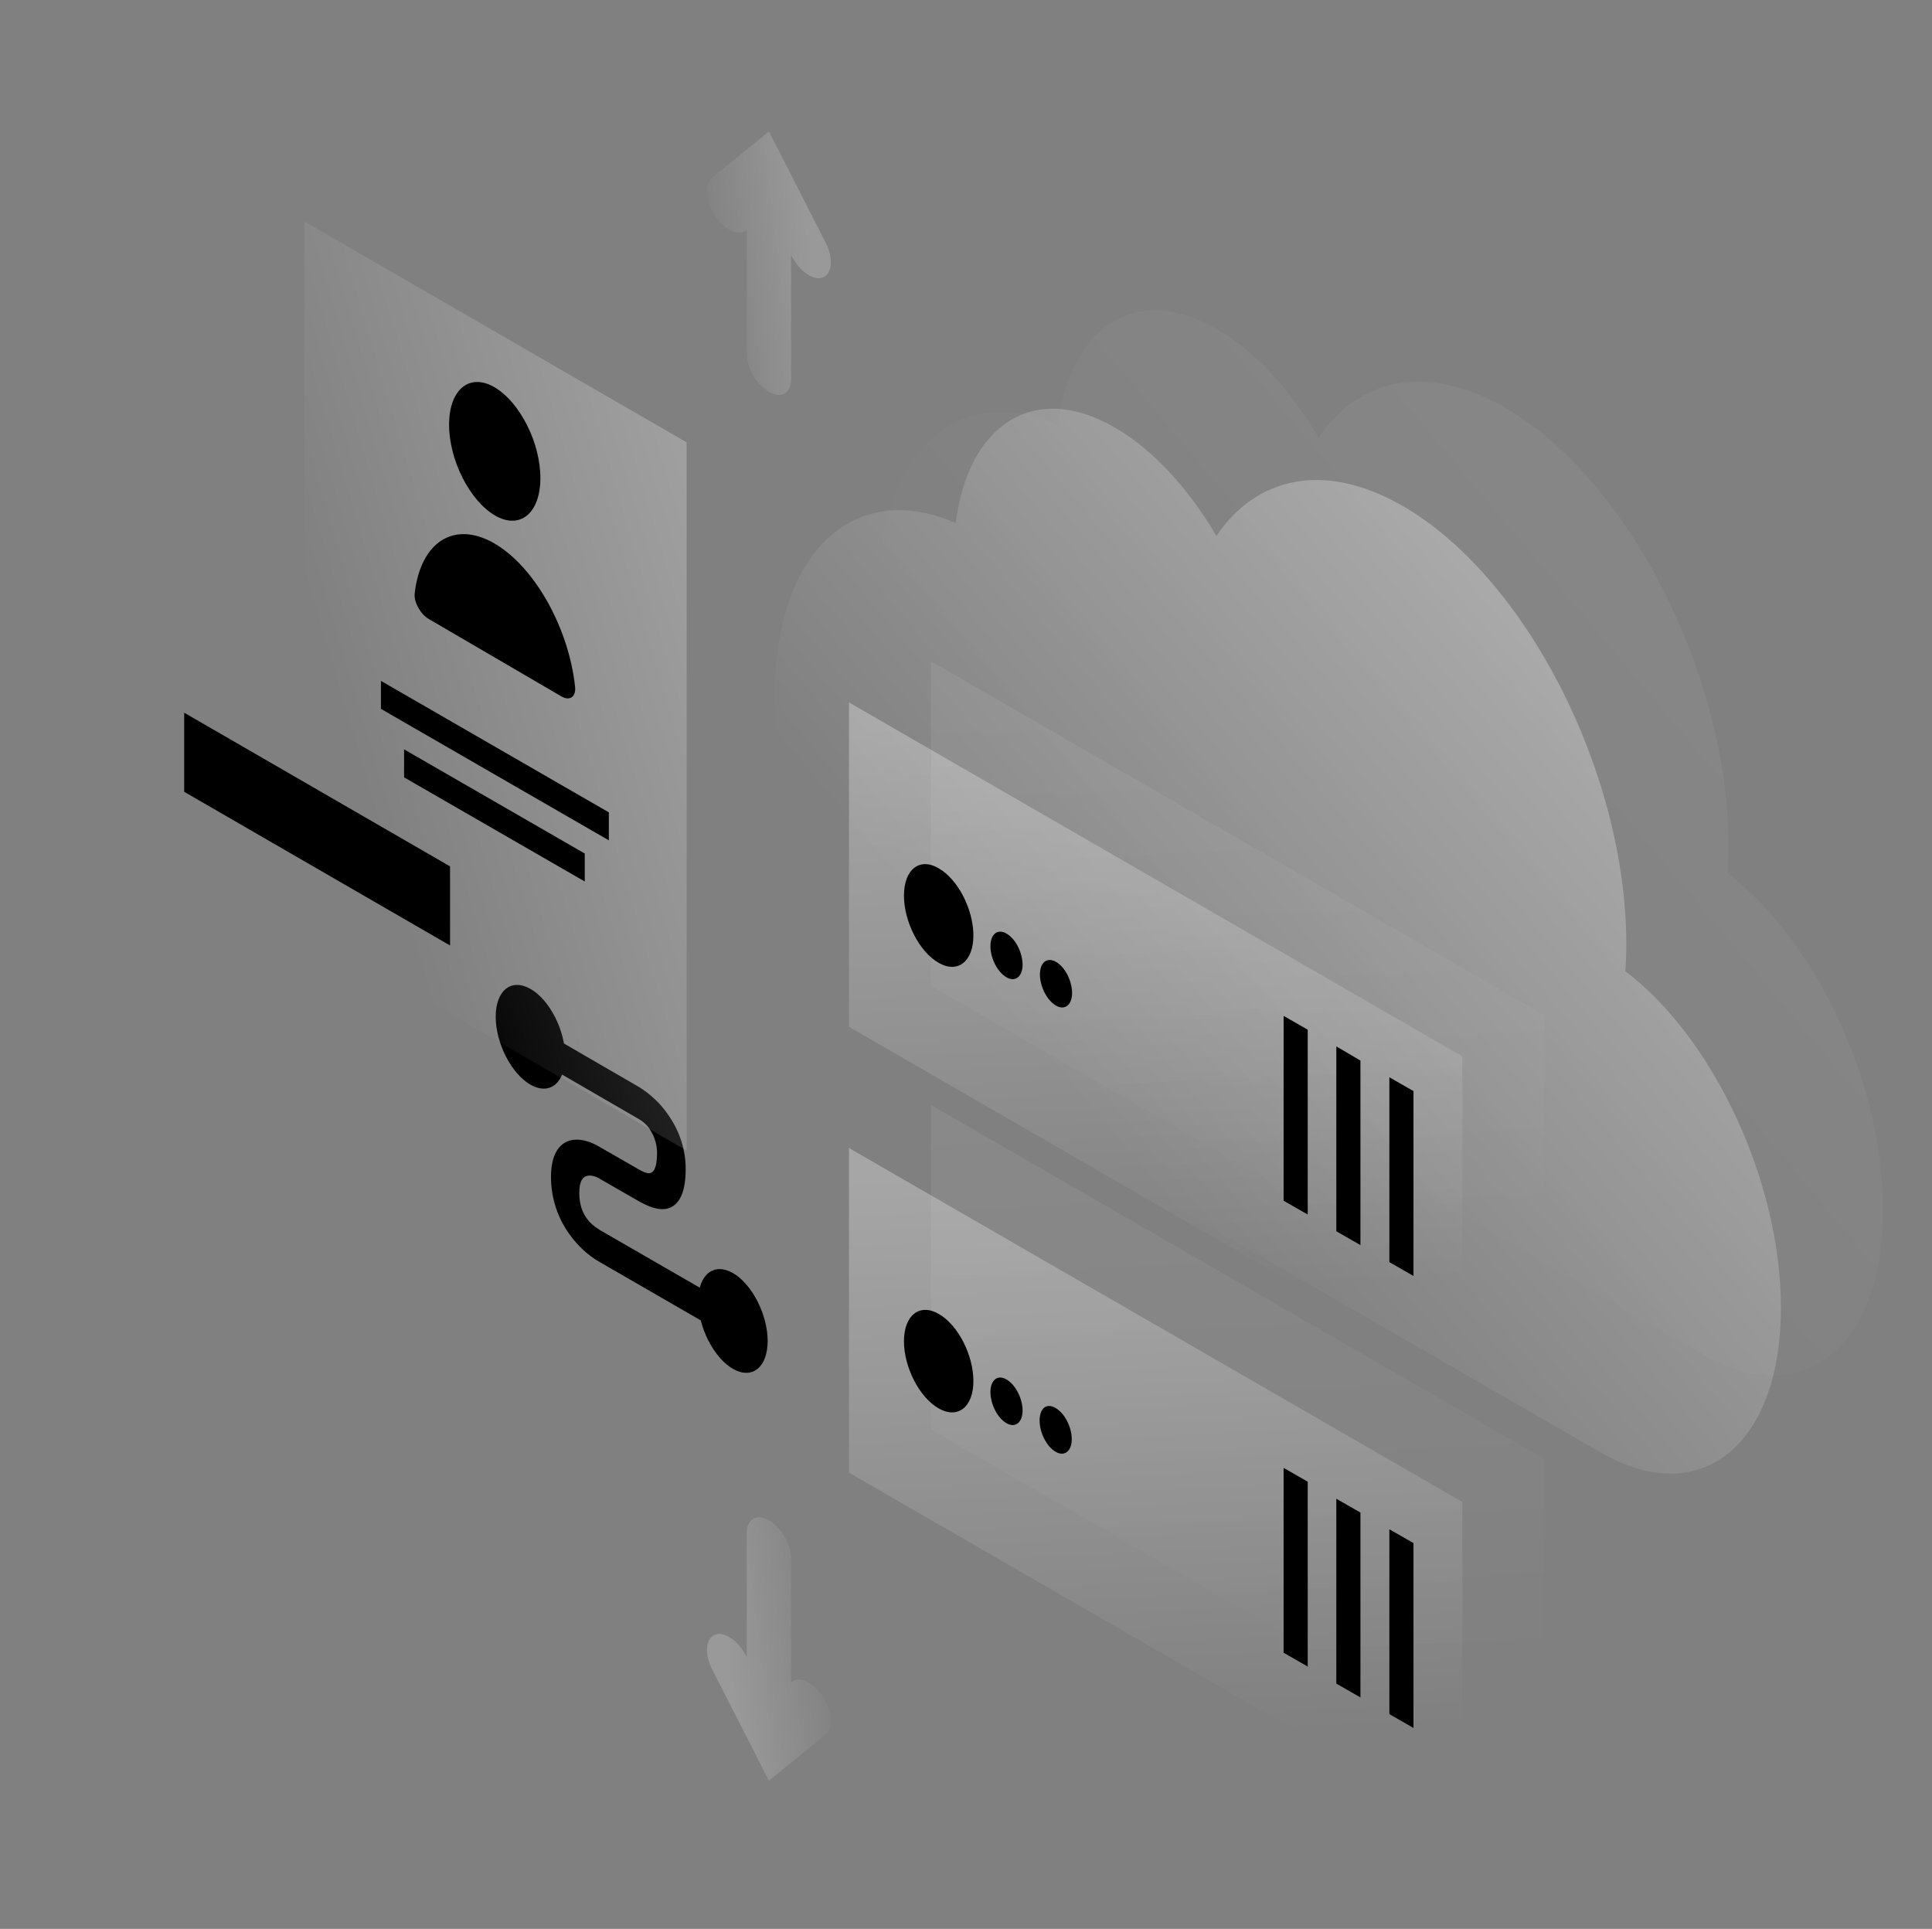 <?xml version="1.0" encoding="utf-8"?>
<!-- Generator: Adobe Illustrator 26.0.2, SVG Export Plug-In . SVG Version: 6.00 Build 0)  -->
<svg version="1.1" id="Layer_1" xmlns="http://www.w3.org/2000/svg" xmlns:xlink="http://www.w3.org/1999/xlink" x="0px" y="0px"
	 viewBox="0 0 601 600" style="enable-background:new 0 0 601 600;" xml:space="preserve">
<rect x="0" y="0" width="601" height="600" fill="#808080" stroke="none"/>
<style type="text/css">
	.st0{opacity:7.000000e-02;fill:url(#Path_00000072270147342302278950000007499345788167667876_);enable-background:new    ;}
	.st1{opacity:0.4;fill:url(#Path-2_00000074416146505189655220000000589886424595271297_);enable-background:new    ;}
	.st2{opacity:0.2;fill:#FFFFFF;enable-background:new    ;}
	.st3{fill:#EF4B4B;}
	.st4{opacity:7.000000e-02;fill:url(#Path-6_00000140010142463328120140000005214787243502627492_);enable-background:new    ;}
	.st5{opacity:0.3;fill:url(#Path-7_00000026154377143140262710000006257902849149098400_);enable-background:new    ;}
	.st6{opacity:0.15;fill:#FFFFFF;enable-background:new    ;}
	.st7{opacity:7.000000e-02;fill:url(#Path-14_00000137815675416001783050000005842080881648893867_);enable-background:new    ;}
	.st8{opacity:0.3;fill:url(#Path-15_00000072273664864932360980000006478388020196248208_);enable-background:new    ;}
	.st9{opacity:0.3;fill:url(#Path-22_00000030489260548617071680000013225785354147697557_);enable-background:new    ;}
	.st10{fill:#EF4D4D;}
	.st11{opacity:0.2;fill:url(#Path-28_00000086654948157087121250000014697645677145216424_);enable-background:new    ;}
	.st12{opacity:0.2;fill:url(#Path-29_00000157295846971083428650000006664114874010866079_);enable-background:new    ;}
</style>
<g id="Illustration" transform="translate(-0.2 -0.7)">
	
		<linearGradient id="Path_00000047028097359472019860000004509310452031207823_" gradientUnits="userSpaceOnUse" x1="-658.077" y1="841.603" x2="-658.477" y2="841.244" gradientTransform="matrix(491.9 0 0 -520.755 324282.75 438410.656)">
		<stop  offset="0" style="stop-color:#FFFFFF"/>
		<stop  offset="1" style="stop-color:#FFFFFF;stop-opacity:0"/>
	</linearGradient>
	
		<path id="Path" style="opacity:7.000000e-02;fill:url(#Path_00000047028097359472019860000004509310452031207823_);enable-background:new    ;" d="
		M537.9,263.9c0,2.9-0.1,5.7-0.3,8.4c27.4,20.8,48.4,65.4,48.4,104.7c0,42.8-25,62.9-55.9,45.1c-0.1-0.1-0.1-0.1-0.2-0.1
		L336.1,310.1c-0.1-0.1-0.1-0.1-0.3-0.1c-34.7-20-62.8-75.2-62.8-123.2c0-45,24.7-67.8,56.3-54c3.9-30.9,24.6-44.2,49.5-29.7
		c12,6.9,23,19.1,31.6,33.7c12.5-18.5,33.7-23.2,57.8-9.4C506.7,149.5,537.9,210.7,537.9,263.9z"/>
	
		<linearGradient id="Path-2_00000057108345168463895250000014350222716099707544_" gradientUnits="userSpaceOnUse" x1="-658.04" y1="841.636" x2="-658.44" y2="841.277" gradientTransform="matrix(491.9 0 0 -520.755 324232.75 438458.656)">
		<stop  offset="0" style="stop-color:#FFFFFF"/>
		<stop  offset="1" style="stop-color:#FFFFFF;stop-opacity:0"/>
	</linearGradient>
	
		<path id="Path-2" style="opacity:0.4;fill:url(#Path-2_00000057108345168463895250000014350222716099707544_);enable-background:new    ;" d="
		M506.1,294.4c0,2.9-0.1,5.7-0.3,8.4c27.4,20.8,48.4,65.4,48.4,104.7c0,42.8-25,62.9-55.9,45.1c-0.1-0.1-0.1-0.1-0.2-0.1
		L304.3,340.7c-0.1-0.1-0.1-0.1-0.3-0.1c-34.7-20-62.8-75.2-62.8-123.2c0-45,24.7-67.8,56.3-54c3.9-30.9,24.6-44.2,49.5-29.7
		c12,6.9,23,19.1,31.6,33.7c12.5-18.5,33.7-23.2,57.8-9.4C474.9,180.1,506.1,241.2,506.1,294.4z"/>
	<path id="Path-3" className="st2" d="M199.1,348.9l-29.5-17.1v-10l29.5,17.1c3.5,2.2,6.6,5.1,8.9,8.5c3.5,4.9,5.5,10.8,5.5,16.9
		c0,7-1.8,11-5.2,12.2c-3.2,1.1-6.9-0.8-9.3-2.1l-12.2-7l-0.1-0.1c-1-0.6-2.7-1.2-4-0.8c-1.1,0.3-2.3,1.4-2.3,5.3
		c0,3.9,1.2,6.3,2.2,7.7c1,1.5,2.4,2.7,3.9,3.6l0.1,0.1l37.1,21.4v10l-36.9-21.3c-3.7-2.1-6.9-5.1-9.4-8.6
		c-3.8-5.2-5.8-11.5-5.8-17.9c0-6.8,2.4-10.3,5.8-11.3c3.2-0.9,6.8,0.4,9.4,2l12,6.9c1.7,1,3.1,1.5,3.9,1.1c0.6-0.2,1.9-1.1,1.9-6.2
		c0-2.4-0.7-4.8-2-6.9C201.8,351,200.6,349.8,199.1,348.9z"/>
	<path id="Path-4" className="st3" d="M176,329.4c0,8.2-4.8,12.1-10.8,8.7c-5.9-3.4-10.8-12.9-10.8-21.1c0-8.2,4.8-12.1,10.8-8.7
		C171.2,311.7,176,321.2,176,329.4z"/>
	<path id="Path-5" className="st3" d="M239,417.8c0,8.2-4.8,12.1-10.8,8.7c-5.9-3.4-10.8-12.9-10.8-21.1c0-8.2,4.8-12.1,10.8-8.7
		C234.1,400.1,239,409.6,239,417.8z"/>
	
		<linearGradient id="Path-6_00000049915071962155533880000012631947129915898755_" gradientUnits="userSpaceOnUse" x1="-658.346" y1="841.847" x2="-658.323" y2="841.309" gradientTransform="matrix(300 0 0 -331.8 197885.203 279539.25)">
		<stop  offset="0" style="stop-color:#FFFFFF"/>
		<stop  offset="1" style="stop-color:#FFFFFF;stop-opacity:0"/>
	</linearGradient>
	
		<path id="Path-6" style="opacity:7.000000e-02;fill:url(#Path-6_00000049915071962155533880000012631947129915898755_);enable-background:new    ;" d="
		M289.8,206.4l190.8,110.1v101L289.8,307.4L289.8,206.4z"/>
	
		<linearGradient id="Path-7_00000132780756302181921350000005464951102523248797_" gradientUnits="userSpaceOnUse" x1="-658.298" y1="841.869" x2="-658.274" y2="841.331" gradientTransform="matrix(299.9 0 0 -331.8 197779.312 279559.25)">
		<stop  offset="0" style="stop-color:#FFFFFF"/>
		<stop  offset="1" style="stop-color:#FFFFFF;stop-opacity:0"/>
	</linearGradient>
	
		<path id="Path-7" style="opacity:0.3;fill:url(#Path-7_00000132780756302181921350000005464951102523248797_);enable-background:new    ;" d="
		M264.3,219.2l190.8,110.1v101L264.3,320.1V219.2z"/>
	<path id="Path-8" className="st3" d="M281.4,279.3c0,8.1,4.8,17.5,10.8,20.9c5.9,3.4,10.8-0.4,10.8-8.5c0-8.1-4.8-17.5-10.8-20.9
		C286.3,267.3,281.4,271.1,281.4,279.3z"/>
	<path id="Path-9" className="st6" d="M308.3,295c0,3.8,2.2,8.1,5,9.7c2.7,1.6,5-0.2,5-3.9c0-3.8-2.2-8.1-5-9.7
		C310.6,289.5,308.3,291.2,308.3,295z"/>
	<path id="Path-10" className="st6" d="M323.7,303.8c0,3.8,2.2,8.1,5,9.7c2.7,1.6,5-0.2,5-3.9c0-3.8-2.2-8.1-5-9.7
		C325.9,298.3,323.7,300.1,323.7,303.8z"/>
	<path id="Path-11" className="st6" d="M407,321v57.5l-7.5-4.3v-57.5L407,321z"/>
	<path id="Path-12" className="st6" d="M423.4,330.6V388l-7.5-4.3v-57.5L423.4,330.6z"/>
	<path id="Path-13" className="st6" d="M439.9,340.1v57.5l-7.5-4.3v-57.5L439.9,340.1z"/>
	
		<linearGradient id="Path-14_00000127742233717916804330000011283420184582584241_" gradientUnits="userSpaceOnUse" x1="-658.346" y1="842.085" x2="-658.323" y2="841.546" gradientTransform="matrix(299.9 0 0 -331.8 197819.312 279756.156)">
		<stop  offset="0" style="stop-color:#FFFFFF"/>
		<stop  offset="1" style="stop-color:#FFFFFF;stop-opacity:0"/>
	</linearGradient>
	
		<path id="Path-14" style="opacity:7.000000e-02;fill:url(#Path-14_00000127742233717916804330000011283420184582584241_);enable-background:new    ;" d="
		M289.8,344.4l190.8,110.1v101L289.8,445.4V344.4z"/>
	
		<linearGradient id="Path-15_00000033338513340550414060000011797732539827052165_" gradientUnits="userSpaceOnUse" x1="-658.298" y1="842.108" x2="-658.274" y2="841.569" gradientTransform="matrix(299.9 0 0 -331.8 197779.312 279777.156)">
		<stop  offset="0" style="stop-color:#FFFFFF"/>
		<stop  offset="1" style="stop-color:#FFFFFF;stop-opacity:0"/>
	</linearGradient>
	
		<path id="Path-15" style="opacity:0.3;fill:url(#Path-15_00000033338513340550414060000011797732539827052165_);enable-background:new    ;" d="
		M264.3,357.8l190.8,110.1v101L264.3,458.8V357.8z"/>
	<path id="Path-16" className="st3" d="M281.4,417.9c0,8.1,4.8,17.5,10.8,20.9c5.9,3.4,10.8-0.4,10.8-8.5s-4.8-17.5-10.8-20.9
		C286.3,406,281.4,409.8,281.4,417.9z"/>
	<path id="Path-17" className="st6" d="M308.3,433.7c0,3.8,2.2,8.1,5,9.7c2.7,1.6,5-0.2,5-3.9c0-3.8-2.2-8.1-5-9.7
		C310.6,428.2,308.3,429.9,308.3,433.7z"/>
	<path id="Path-18" className="st6" d="M323.6,442.6c0,3.8,2.2,8.1,5,9.7c2.7,1.6,5-0.2,5-3.9c0-3.8-2.2-8.1-5-9.7
		C325.8,437,323.6,438.7,323.6,442.6z"/>
	<path id="Path-19" className="st6" d="M407,461.6v57.5l-7.5-4.3v-57.5L407,461.6z"/>
	<path id="Path-20" className="st6" d="M423.4,471.2v57.5l-7.5-4.3v-57.5L423.4,471.2z"/>
	<path id="Path-21" className="st6" d="M439.9,480.7v57.5l-7.5-4.3v-57.5L439.9,480.7z"/>
	
		<linearGradient id="Path-22_00000133498564484571264060000016269072073786504095_" gradientUnits="userSpaceOnUse" x1="-657.261" y1="841.61" x2="-657.826" y2="841.207" gradientTransform="matrix(186.9 0 0 -454.2 123068.617 382348.25)">
		<stop  offset="0" style="stop-color:#FFFFFF"/>
		<stop  offset="1" style="stop-color:#FFFFFF;stop-opacity:0"/>
	</linearGradient>
	
		<path id="Path-22" style="opacity:0.3;fill:url(#Path-22_00000133498564484571264060000016269072073786504095_);enable-background:new    ;" d="
		M94.9,69.6l118.9,68.7v220.3L94.9,289.8V69.6z"/>
	<path id="Path-23" className="st10" d="M168.3,149.4c0,11-6.4,16.2-14.2,11.6c-7.8-4.6-14.2-17.2-14.2-28.2s6.4-16.2,14.2-11.6
		C161.9,125.8,168.3,138.4,168.3,149.4z"/>
	<path id="Path-24" className="st10" d="M154.1,169.8c-12.7-7.4-23.1-0.4-24.9,15.5c-0.3,2.7,1.8,6.4,4.3,7.9l41.3,24.1
		c2.5,1.5,4.6,0.3,4.3-2.9C177.2,196.3,166.7,177.2,154.1,169.8z"/>
	<path id="Path-25" className="st6" d="M118.7,212.5l70.9,40.9v8.7l-70.9-40.9V212.5z"/>
	<path id="Path-26" className="st6" d="M125.9,233.8l56.2,32.4v8.7l-56.2-32.4V233.8z"/>
	<path id="Path-27" className="st10" d="M140.2,270.2l-82.7-47.8V247l82.7,47.8V270.2z"/>
	
		<linearGradient id="Path-28_00000138559102848057170080000010792383172090383550_" gradientUnits="userSpaceOnUse" x1="-656.879" y1="841.137" x2="-657.413" y2="840.997" gradientTransform="matrix(60.389 0 0 -128.645 39920.355 108284.703)">
		<stop  offset="0" style="stop-color:#FFFFFF"/>
		<stop  offset="1" style="stop-color:#FFFFFF;stop-opacity:0"/>
	</linearGradient>
	
		<path id="Path-28" style="opacity:0.2;fill:url(#Path-28_00000138559102848057170080000010792383172090383550_);enable-background:new    ;" d="
		M239.4,41.6l17.7,34.7c2.4,4.8,2,9.5-0.9,10.7c-2.9,1.1-7.3-1.8-9.7-6.6l-0.2-0.4v38.6c0,4.4-3.1,6.2-6.9,4
		c-3.8-2.2-6.9-7.5-6.9-11.9V72.1l-0.2,0.2c-2.4,2-6.8-0.1-9.7-4.6c-2.9-4.5-3.3-9.7-0.9-11.7L239.4,41.6z"/>
	
		<linearGradient id="Path-29_00000114785247665368964320000005865482111665620659_" gradientUnits="userSpaceOnUse" x1="-657.293" y1="842.961" x2="-656.759" y2="843.101" gradientTransform="matrix(60.389 0 0 -128.645 39920.152 108962.266)">
		<stop  offset="0" style="stop-color:#FFFFFF"/>
		<stop  offset="1" style="stop-color:#FFFFFF;stop-opacity:0"/>
	</linearGradient>
	
		<path id="Path-29" style="opacity:0.2;fill:url(#Path-29_00000114785247665368964320000005865482111665620659_);enable-background:new    ;" d="
		M239.4,554.6l-17.7-34.7c-2.4-4.8-2-9.5,0.9-10.7c2.9-1.1,7.3,1.8,9.7,6.6l0.2,0.4v-38.6c0-4.4,3.1-6.2,6.9-4
		c3.8,2.2,6.9,7.5,6.9,11.9v38.6l0.2-0.2c2.4-2,6.8,0.1,9.7,4.6c2.9,4.5,3.3,9.7,0.9,11.7L239.4,554.6z"/>
</g>
</svg>
